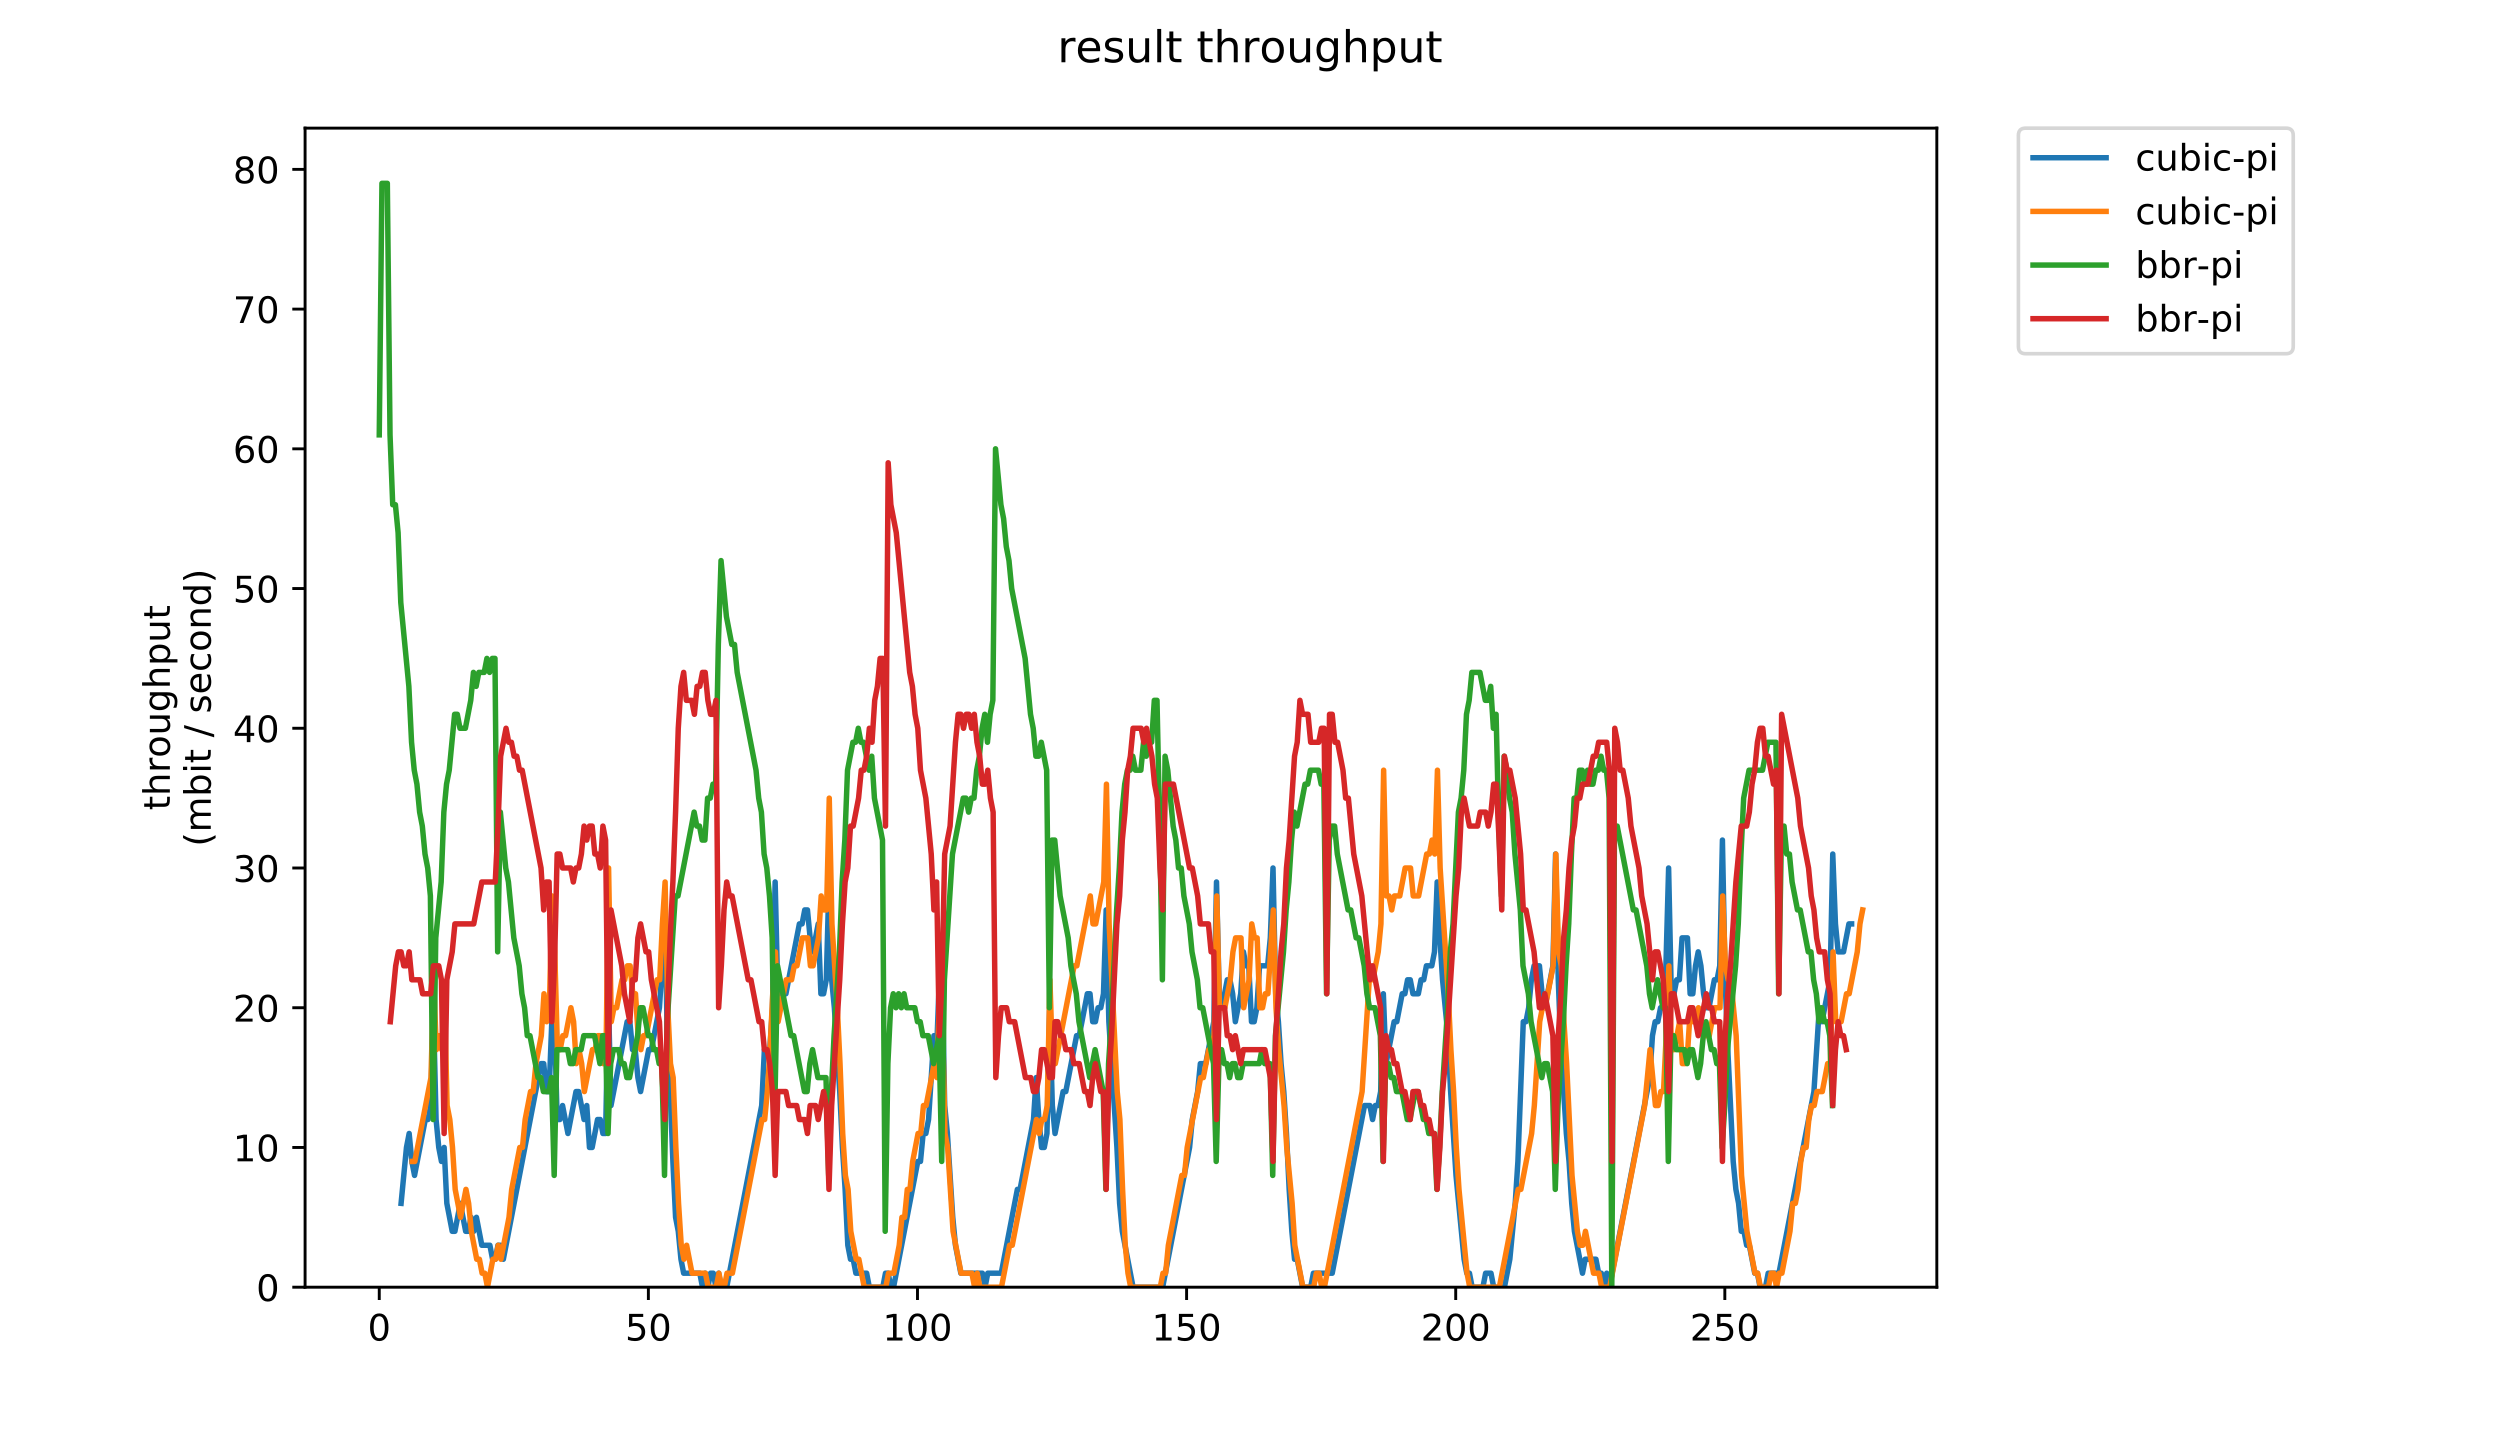 <?xml version="1.0" encoding="utf-8" standalone="no"?>
<!DOCTYPE svg PUBLIC "-//W3C//DTD SVG 1.1//EN"
  "http://www.w3.org/Graphics/SVG/1.1/DTD/svg11.dtd">
<!-- Created with matplotlib (https://matplotlib.org/) -->
<svg height="396pt" version="1.1" viewBox="0 0 684 396" width="684pt" xmlns="http://www.w3.org/2000/svg" xmlns:xlink="http://www.w3.org/1999/xlink">
 <defs>
  <style type="text/css">
*{stroke-linecap:butt;stroke-linejoin:round;}
  </style>
 </defs>
 <g id="figure_1">
  <g id="patch_1">
   <path d="M 0 396 
L 684 396 
L 684 0 
L 0 0 
z
" style="fill:#ffffff;"/>
  </g>
  <g id="axes_1">
   <g id="patch_2">
    <path d="M 83.472 352.174 
L 529.913 352.174 
L 529.913 35.062 
L 83.472 35.062 
z
" style="fill:#ffffff;"/>
   </g>
   <g id="matplotlib.axis_1">
    <g id="xtick_1">
     <g id="line2d_1">
      <defs>
       <path d="M 0 0 
L 0 3.5 
" id="m5b39f85706" style="stroke:#000000;stroke-width:0.8;"/>
      </defs>
      <g>
       <use style="stroke:#000000;stroke-width:0.8;" x="103.765" xlink:href="#m5b39f85706" y="352.174"/>
      </g>
     </g>
     <g id="text_1">
      <!-- 0 -->
      <defs>
       <path d="M 31.781 66.406 
Q 24.172 66.406 20.328 58.906 
Q 16.5 51.422 16.5 36.375 
Q 16.5 21.391 20.328 13.891 
Q 24.172 6.391 31.781 6.391 
Q 39.453 6.391 43.281 13.891 
Q 47.125 21.391 47.125 36.375 
Q 47.125 51.422 43.281 58.906 
Q 39.453 66.406 31.781 66.406 
z
M 31.781 74.219 
Q 44.047 74.219 50.516 64.516 
Q 56.984 54.828 56.984 36.375 
Q 56.984 17.969 50.516 8.266 
Q 44.047 -1.422 31.781 -1.422 
Q 19.531 -1.422 13.062 8.266 
Q 6.594 17.969 6.594 36.375 
Q 6.594 54.828 13.062 64.516 
Q 19.531 74.219 31.781 74.219 
z
" id="DejaVuSans-48"/>
      </defs>
      <g transform="translate(100.584 366.773)scale(0.1 -0.1)">
       <use xlink:href="#DejaVuSans-48"/>
      </g>
     </g>
    </g>
    <g id="xtick_2">
     <g id="line2d_2">
      <g>
       <use style="stroke:#000000;stroke-width:0.8;" x="177.394" xlink:href="#m5b39f85706" y="352.174"/>
      </g>
     </g>
     <g id="text_2">
      <!-- 50 -->
      <defs>
       <path d="M 10.797 72.906 
L 49.516 72.906 
L 49.516 64.594 
L 19.828 64.594 
L 19.828 46.734 
Q 21.969 47.469 24.109 47.828 
Q 26.266 48.188 28.422 48.188 
Q 40.625 48.188 47.75 41.5 
Q 54.891 34.812 54.891 23.391 
Q 54.891 11.625 47.562 5.094 
Q 40.234 -1.422 26.906 -1.422 
Q 22.312 -1.422 17.547 -0.641 
Q 12.797 0.141 7.719 1.703 
L 7.719 11.625 
Q 12.109 9.234 16.797 8.062 
Q 21.484 6.891 26.703 6.891 
Q 35.156 6.891 40.078 11.328 
Q 45.016 15.766 45.016 23.391 
Q 45.016 31 40.078 35.438 
Q 35.156 39.891 26.703 39.891 
Q 22.75 39.891 18.812 39.016 
Q 14.891 38.141 10.797 36.281 
z
" id="DejaVuSans-53"/>
      </defs>
      <g transform="translate(171.032 366.773)scale(0.1 -0.1)">
       <use xlink:href="#DejaVuSans-53"/>
       <use x="63.623" xlink:href="#DejaVuSans-48"/>
      </g>
     </g>
    </g>
    <g id="xtick_3">
     <g id="line2d_3">
      <g>
       <use style="stroke:#000000;stroke-width:0.8;" x="251.024" xlink:href="#m5b39f85706" y="352.174"/>
      </g>
     </g>
     <g id="text_3">
      <!-- 100 -->
      <defs>
       <path d="M 12.406 8.297 
L 28.516 8.297 
L 28.516 63.922 
L 10.984 60.406 
L 10.984 69.391 
L 28.422 72.906 
L 38.281 72.906 
L 38.281 8.297 
L 54.391 8.297 
L 54.391 0 
L 12.406 0 
z
" id="DejaVuSans-49"/>
      </defs>
      <g transform="translate(241.48 366.773)scale(0.1 -0.1)">
       <use xlink:href="#DejaVuSans-49"/>
       <use x="63.623" xlink:href="#DejaVuSans-48"/>
       <use x="127.246" xlink:href="#DejaVuSans-48"/>
      </g>
     </g>
    </g>
    <g id="xtick_4">
     <g id="line2d_4">
      <g>
       <use style="stroke:#000000;stroke-width:0.8;" x="324.653" xlink:href="#m5b39f85706" y="352.174"/>
      </g>
     </g>
     <g id="text_4">
      <!-- 150 -->
      <g transform="translate(315.109 366.773)scale(0.1 -0.1)">
       <use xlink:href="#DejaVuSans-49"/>
       <use x="63.623" xlink:href="#DejaVuSans-53"/>
       <use x="127.246" xlink:href="#DejaVuSans-48"/>
      </g>
     </g>
    </g>
    <g id="xtick_5">
     <g id="line2d_5">
      <g>
       <use style="stroke:#000000;stroke-width:0.8;" x="398.282" xlink:href="#m5b39f85706" y="352.174"/>
      </g>
     </g>
     <g id="text_5">
      <!-- 200 -->
      <defs>
       <path d="M 19.188 8.297 
L 53.609 8.297 
L 53.609 0 
L 7.328 0 
L 7.328 8.297 
Q 12.938 14.109 22.625 23.891 
Q 32.328 33.688 34.812 36.531 
Q 39.547 41.844 41.422 45.531 
Q 43.312 49.219 43.312 52.781 
Q 43.312 58.594 39.234 62.25 
Q 35.156 65.922 28.609 65.922 
Q 23.969 65.922 18.812 64.312 
Q 13.672 62.703 7.812 59.422 
L 7.812 69.391 
Q 13.766 71.781 18.938 73 
Q 24.125 74.219 28.422 74.219 
Q 39.75 74.219 46.484 68.547 
Q 53.219 62.891 53.219 53.422 
Q 53.219 48.922 51.531 44.891 
Q 49.859 40.875 45.406 35.406 
Q 44.188 33.984 37.641 27.219 
Q 31.109 20.453 19.188 8.297 
z
" id="DejaVuSans-50"/>
      </defs>
      <g transform="translate(388.739 366.773)scale(0.1 -0.1)">
       <use xlink:href="#DejaVuSans-50"/>
       <use x="63.623" xlink:href="#DejaVuSans-48"/>
       <use x="127.246" xlink:href="#DejaVuSans-48"/>
      </g>
     </g>
    </g>
    <g id="xtick_6">
     <g id="line2d_6">
      <g>
       <use style="stroke:#000000;stroke-width:0.8;" x="471.912" xlink:href="#m5b39f85706" y="352.174"/>
      </g>
     </g>
     <g id="text_6">
      <!-- 250 -->
      <g transform="translate(462.368 366.773)scale(0.1 -0.1)">
       <use xlink:href="#DejaVuSans-50"/>
       <use x="63.623" xlink:href="#DejaVuSans-53"/>
       <use x="127.246" xlink:href="#DejaVuSans-48"/>
      </g>
     </g>
    </g>
   </g>
   <g id="matplotlib.axis_2">
    <g id="ytick_1">
     <g id="line2d_7">
      <defs>
       <path d="M 0 0 
L -3.5 0 
" id="md6ab9cb31d" style="stroke:#000000;stroke-width:0.8;"/>
      </defs>
      <g>
       <use style="stroke:#000000;stroke-width:0.8;" x="83.472" xlink:href="#md6ab9cb31d" y="352.174"/>
      </g>
     </g>
     <g id="text_7">
      <!-- 0 -->
      <g transform="translate(70.11 355.973)scale(0.1 -0.1)">
       <use xlink:href="#DejaVuSans-48"/>
      </g>
     </g>
    </g>
    <g id="ytick_2">
     <g id="line2d_8">
      <g>
       <use style="stroke:#000000;stroke-width:0.8;" x="83.472" xlink:href="#md6ab9cb31d" y="313.945"/>
      </g>
     </g>
     <g id="text_8">
      <!-- 10 -->
      <g transform="translate(63.747 317.744)scale(0.1 -0.1)">
       <use xlink:href="#DejaVuSans-49"/>
       <use x="63.623" xlink:href="#DejaVuSans-48"/>
      </g>
     </g>
    </g>
    <g id="ytick_3">
     <g id="line2d_9">
      <g>
       <use style="stroke:#000000;stroke-width:0.8;" x="83.472" xlink:href="#md6ab9cb31d" y="275.716"/>
      </g>
     </g>
     <g id="text_9">
      <!-- 20 -->
      <g transform="translate(63.747 279.515)scale(0.1 -0.1)">
       <use xlink:href="#DejaVuSans-50"/>
       <use x="63.623" xlink:href="#DejaVuSans-48"/>
      </g>
     </g>
    </g>
    <g id="ytick_4">
     <g id="line2d_10">
      <g>
       <use style="stroke:#000000;stroke-width:0.8;" x="83.472" xlink:href="#md6ab9cb31d" y="237.486"/>
      </g>
     </g>
     <g id="text_10">
      <!-- 30 -->
      <defs>
       <path d="M 40.578 39.312 
Q 47.656 37.797 51.625 33 
Q 55.609 28.219 55.609 21.188 
Q 55.609 10.406 48.188 4.484 
Q 40.766 -1.422 27.094 -1.422 
Q 22.516 -1.422 17.656 -0.516 
Q 12.797 0.391 7.625 2.203 
L 7.625 11.719 
Q 11.719 9.328 16.594 8.109 
Q 21.484 6.891 26.812 6.891 
Q 36.078 6.891 40.938 10.547 
Q 45.797 14.203 45.797 21.188 
Q 45.797 27.641 41.281 31.266 
Q 36.766 34.906 28.719 34.906 
L 20.219 34.906 
L 20.219 43.016 
L 29.109 43.016 
Q 36.375 43.016 40.234 45.922 
Q 44.094 48.828 44.094 54.297 
Q 44.094 59.906 40.109 62.906 
Q 36.141 65.922 28.719 65.922 
Q 24.656 65.922 20.016 65.031 
Q 15.375 64.156 9.812 62.312 
L 9.812 71.094 
Q 15.438 72.656 20.344 73.438 
Q 25.25 74.219 29.594 74.219 
Q 40.828 74.219 47.359 69.109 
Q 53.906 64.016 53.906 55.328 
Q 53.906 49.266 50.438 45.094 
Q 46.969 40.922 40.578 39.312 
z
" id="DejaVuSans-51"/>
      </defs>
      <g transform="translate(63.747 241.286)scale(0.1 -0.1)">
       <use xlink:href="#DejaVuSans-51"/>
       <use x="63.623" xlink:href="#DejaVuSans-48"/>
      </g>
     </g>
    </g>
    <g id="ytick_5">
     <g id="line2d_11">
      <g>
       <use style="stroke:#000000;stroke-width:0.8;" x="83.472" xlink:href="#md6ab9cb31d" y="199.257"/>
      </g>
     </g>
     <g id="text_11">
      <!-- 40 -->
      <defs>
       <path d="M 37.797 64.312 
L 12.891 25.391 
L 37.797 25.391 
z
M 35.203 72.906 
L 47.609 72.906 
L 47.609 25.391 
L 58.016 25.391 
L 58.016 17.188 
L 47.609 17.188 
L 47.609 0 
L 37.797 0 
L 37.797 17.188 
L 4.891 17.188 
L 4.891 26.703 
z
" id="DejaVuSans-52"/>
      </defs>
      <g transform="translate(63.747 203.056)scale(0.1 -0.1)">
       <use xlink:href="#DejaVuSans-52"/>
       <use x="63.623" xlink:href="#DejaVuSans-48"/>
      </g>
     </g>
    </g>
    <g id="ytick_6">
     <g id="line2d_12">
      <g>
       <use style="stroke:#000000;stroke-width:0.8;" x="83.472" xlink:href="#md6ab9cb31d" y="161.028"/>
      </g>
     </g>
     <g id="text_12">
      <!-- 50 -->
      <g transform="translate(63.747 164.827)scale(0.1 -0.1)">
       <use xlink:href="#DejaVuSans-53"/>
       <use x="63.623" xlink:href="#DejaVuSans-48"/>
      </g>
     </g>
    </g>
    <g id="ytick_7">
     <g id="line2d_13">
      <g>
       <use style="stroke:#000000;stroke-width:0.8;" x="83.472" xlink:href="#md6ab9cb31d" y="122.799"/>
      </g>
     </g>
     <g id="text_13">
      <!-- 60 -->
      <defs>
       <path d="M 33.016 40.375 
Q 26.375 40.375 22.484 35.828 
Q 18.609 31.297 18.609 23.391 
Q 18.609 15.531 22.484 10.953 
Q 26.375 6.391 33.016 6.391 
Q 39.656 6.391 43.531 10.953 
Q 47.406 15.531 47.406 23.391 
Q 47.406 31.297 43.531 35.828 
Q 39.656 40.375 33.016 40.375 
z
M 52.594 71.297 
L 52.594 62.312 
Q 48.875 64.062 45.094 64.984 
Q 41.312 65.922 37.594 65.922 
Q 27.828 65.922 22.672 59.328 
Q 17.531 52.734 16.797 39.406 
Q 19.672 43.656 24.016 45.922 
Q 28.375 48.188 33.594 48.188 
Q 44.578 48.188 50.953 41.516 
Q 57.328 34.859 57.328 23.391 
Q 57.328 12.156 50.688 5.359 
Q 44.047 -1.422 33.016 -1.422 
Q 20.359 -1.422 13.672 8.266 
Q 6.984 17.969 6.984 36.375 
Q 6.984 53.656 15.188 63.938 
Q 23.391 74.219 37.203 74.219 
Q 40.922 74.219 44.703 73.484 
Q 48.484 72.75 52.594 71.297 
z
" id="DejaVuSans-54"/>
      </defs>
      <g transform="translate(63.747 126.598)scale(0.1 -0.1)">
       <use xlink:href="#DejaVuSans-54"/>
       <use x="63.623" xlink:href="#DejaVuSans-48"/>
      </g>
     </g>
    </g>
    <g id="ytick_8">
     <g id="line2d_14">
      <g>
       <use style="stroke:#000000;stroke-width:0.8;" x="83.472" xlink:href="#md6ab9cb31d" y="84.569"/>
      </g>
     </g>
     <g id="text_14">
      <!-- 70 -->
      <defs>
       <path d="M 8.203 72.906 
L 55.078 72.906 
L 55.078 68.703 
L 28.609 0 
L 18.312 0 
L 43.219 64.594 
L 8.203 64.594 
z
" id="DejaVuSans-55"/>
      </defs>
      <g transform="translate(63.747 88.369)scale(0.1 -0.1)">
       <use xlink:href="#DejaVuSans-55"/>
       <use x="63.623" xlink:href="#DejaVuSans-48"/>
      </g>
     </g>
    </g>
    <g id="ytick_9">
     <g id="line2d_15">
      <g>
       <use style="stroke:#000000;stroke-width:0.8;" x="83.472" xlink:href="#md6ab9cb31d" y="46.34"/>
      </g>
     </g>
     <g id="text_15">
      <!-- 80 -->
      <defs>
       <path d="M 31.781 34.625 
Q 24.75 34.625 20.719 30.859 
Q 16.703 27.094 16.703 20.516 
Q 16.703 13.922 20.719 10.156 
Q 24.75 6.391 31.781 6.391 
Q 38.812 6.391 42.859 10.172 
Q 46.922 13.969 46.922 20.516 
Q 46.922 27.094 42.891 30.859 
Q 38.875 34.625 31.781 34.625 
z
M 21.922 38.812 
Q 15.578 40.375 12.031 44.719 
Q 8.5 49.078 8.5 55.328 
Q 8.5 64.062 14.719 69.141 
Q 20.953 74.219 31.781 74.219 
Q 42.672 74.219 48.875 69.141 
Q 55.078 64.062 55.078 55.328 
Q 55.078 49.078 51.531 44.719 
Q 48 40.375 41.703 38.812 
Q 48.828 37.156 52.797 32.312 
Q 56.781 27.484 56.781 20.516 
Q 56.781 9.906 50.312 4.234 
Q 43.844 -1.422 31.781 -1.422 
Q 19.734 -1.422 13.25 4.234 
Q 6.781 9.906 6.781 20.516 
Q 6.781 27.484 10.781 32.312 
Q 14.797 37.156 21.922 38.812 
z
M 18.312 54.391 
Q 18.312 48.734 21.844 45.562 
Q 25.391 42.391 31.781 42.391 
Q 38.141 42.391 41.719 45.562 
Q 45.312 48.734 45.312 54.391 
Q 45.312 60.062 41.719 63.234 
Q 38.141 66.406 31.781 66.406 
Q 25.391 66.406 21.844 63.234 
Q 18.312 60.062 18.312 54.391 
z
" id="DejaVuSans-56"/>
      </defs>
      <g transform="translate(63.747 50.139)scale(0.1 -0.1)">
       <use xlink:href="#DejaVuSans-56"/>
       <use x="63.623" xlink:href="#DejaVuSans-48"/>
      </g>
     </g>
    </g>
    <g id="text_16">
     <!-- throughput -->
     <defs>
      <path d="M 18.312 70.219 
L 18.312 54.688 
L 36.812 54.688 
L 36.812 47.703 
L 18.312 47.703 
L 18.312 18.016 
Q 18.312 11.328 20.141 9.422 
Q 21.969 7.516 27.594 7.516 
L 36.812 7.516 
L 36.812 0 
L 27.594 0 
Q 17.188 0 13.234 3.875 
Q 9.281 7.766 9.281 18.016 
L 9.281 47.703 
L 2.688 47.703 
L 2.688 54.688 
L 9.281 54.688 
L 9.281 70.219 
z
" id="DejaVuSans-116"/>
      <path d="M 54.891 33.016 
L 54.891 0 
L 45.906 0 
L 45.906 32.719 
Q 45.906 40.484 42.875 44.328 
Q 39.844 48.188 33.797 48.188 
Q 26.516 48.188 22.312 43.547 
Q 18.109 38.922 18.109 30.906 
L 18.109 0 
L 9.078 0 
L 9.078 75.984 
L 18.109 75.984 
L 18.109 46.188 
Q 21.344 51.125 25.703 53.562 
Q 30.078 56 35.797 56 
Q 45.219 56 50.047 50.172 
Q 54.891 44.344 54.891 33.016 
z
" id="DejaVuSans-104"/>
      <path d="M 41.109 46.297 
Q 39.594 47.172 37.812 47.578 
Q 36.031 48 33.891 48 
Q 26.266 48 22.188 43.047 
Q 18.109 38.094 18.109 28.812 
L 18.109 0 
L 9.078 0 
L 9.078 54.688 
L 18.109 54.688 
L 18.109 46.188 
Q 20.953 51.172 25.484 53.578 
Q 30.031 56 36.531 56 
Q 37.453 56 38.578 55.875 
Q 39.703 55.766 41.062 55.516 
z
" id="DejaVuSans-114"/>
      <path d="M 30.609 48.391 
Q 23.391 48.391 19.188 42.75 
Q 14.984 37.109 14.984 27.297 
Q 14.984 17.484 19.156 11.844 
Q 23.344 6.203 30.609 6.203 
Q 37.797 6.203 41.984 11.859 
Q 46.188 17.531 46.188 27.297 
Q 46.188 37.016 41.984 42.703 
Q 37.797 48.391 30.609 48.391 
z
M 30.609 56 
Q 42.328 56 49.016 48.375 
Q 55.719 40.766 55.719 27.297 
Q 55.719 13.875 49.016 6.219 
Q 42.328 -1.422 30.609 -1.422 
Q 18.844 -1.422 12.172 6.219 
Q 5.516 13.875 5.516 27.297 
Q 5.516 40.766 12.172 48.375 
Q 18.844 56 30.609 56 
z
" id="DejaVuSans-111"/>
      <path d="M 8.5 21.578 
L 8.5 54.688 
L 17.484 54.688 
L 17.484 21.922 
Q 17.484 14.156 20.5 10.266 
Q 23.531 6.391 29.594 6.391 
Q 36.859 6.391 41.078 11.031 
Q 45.312 15.672 45.312 23.688 
L 45.312 54.688 
L 54.297 54.688 
L 54.297 0 
L 45.312 0 
L 45.312 8.406 
Q 42.047 3.422 37.719 1 
Q 33.406 -1.422 27.688 -1.422 
Q 18.266 -1.422 13.375 4.438 
Q 8.5 10.297 8.5 21.578 
z
M 31.109 56 
z
" id="DejaVuSans-117"/>
      <path d="M 45.406 27.984 
Q 45.406 37.75 41.375 43.109 
Q 37.359 48.484 30.078 48.484 
Q 22.859 48.484 18.828 43.109 
Q 14.797 37.75 14.797 27.984 
Q 14.797 18.266 18.828 12.891 
Q 22.859 7.516 30.078 7.516 
Q 37.359 7.516 41.375 12.891 
Q 45.406 18.266 45.406 27.984 
z
M 54.391 6.781 
Q 54.391 -7.172 48.188 -13.984 
Q 42 -20.797 29.203 -20.797 
Q 24.469 -20.797 20.266 -20.094 
Q 16.062 -19.391 12.109 -17.922 
L 12.109 -9.188 
Q 16.062 -11.328 19.922 -12.344 
Q 23.781 -13.375 27.781 -13.375 
Q 36.625 -13.375 41.016 -8.766 
Q 45.406 -4.156 45.406 5.172 
L 45.406 9.625 
Q 42.625 4.781 38.281 2.391 
Q 33.938 0 27.875 0 
Q 17.828 0 11.672 7.656 
Q 5.516 15.328 5.516 27.984 
Q 5.516 40.672 11.672 48.328 
Q 17.828 56 27.875 56 
Q 33.938 56 38.281 53.609 
Q 42.625 51.219 45.406 46.391 
L 45.406 54.688 
L 54.391 54.688 
z
" id="DejaVuSans-103"/>
      <path d="M 18.109 8.203 
L 18.109 -20.797 
L 9.078 -20.797 
L 9.078 54.688 
L 18.109 54.688 
L 18.109 46.391 
Q 20.953 51.266 25.266 53.625 
Q 29.594 56 35.594 56 
Q 45.562 56 51.781 48.094 
Q 58.016 40.188 58.016 27.297 
Q 58.016 14.406 51.781 6.484 
Q 45.562 -1.422 35.594 -1.422 
Q 29.594 -1.422 25.266 0.953 
Q 20.953 3.328 18.109 8.203 
z
M 48.688 27.297 
Q 48.688 37.203 44.609 42.844 
Q 40.531 48.484 33.406 48.484 
Q 26.266 48.484 22.188 42.844 
Q 18.109 37.203 18.109 27.297 
Q 18.109 17.391 22.188 11.75 
Q 26.266 6.109 33.406 6.109 
Q 40.531 6.109 44.609 11.75 
Q 48.688 17.391 48.688 27.297 
z
" id="DejaVuSans-112"/>
     </defs>
     <g transform="translate(46.47 221.675)rotate(-90)scale(0.1 -0.1)">
      <use xlink:href="#DejaVuSans-116"/>
      <use x="39.209" xlink:href="#DejaVuSans-104"/>
      <use x="102.588" xlink:href="#DejaVuSans-114"/>
      <use x="143.67" xlink:href="#DejaVuSans-111"/>
      <use x="204.852" xlink:href="#DejaVuSans-117"/>
      <use x="268.23" xlink:href="#DejaVuSans-103"/>
      <use x="331.707" xlink:href="#DejaVuSans-104"/>
      <use x="395.086" xlink:href="#DejaVuSans-112"/>
      <use x="458.562" xlink:href="#DejaVuSans-117"/>
      <use x="521.941" xlink:href="#DejaVuSans-116"/>
     </g>
     <!-- (mbit / second) -->
     <defs>
      <path d="M 31 75.875 
Q 24.469 64.656 21.281 53.656 
Q 18.109 42.672 18.109 31.391 
Q 18.109 20.125 21.312 9.062 
Q 24.516 -2 31 -13.188 
L 23.188 -13.188 
Q 15.875 -1.703 12.234 9.375 
Q 8.594 20.453 8.594 31.391 
Q 8.594 42.281 12.203 53.312 
Q 15.828 64.359 23.188 75.875 
z
" id="DejaVuSans-40"/>
      <path d="M 52 44.188 
Q 55.375 50.25 60.062 53.125 
Q 64.75 56 71.094 56 
Q 79.641 56 84.281 50.016 
Q 88.922 44.047 88.922 33.016 
L 88.922 0 
L 79.891 0 
L 79.891 32.719 
Q 79.891 40.578 77.094 44.375 
Q 74.312 48.188 68.609 48.188 
Q 61.625 48.188 57.562 43.547 
Q 53.516 38.922 53.516 30.906 
L 53.516 0 
L 44.484 0 
L 44.484 32.719 
Q 44.484 40.625 41.703 44.406 
Q 38.922 48.188 33.109 48.188 
Q 26.219 48.188 22.156 43.531 
Q 18.109 38.875 18.109 30.906 
L 18.109 0 
L 9.078 0 
L 9.078 54.688 
L 18.109 54.688 
L 18.109 46.188 
Q 21.188 51.219 25.484 53.609 
Q 29.781 56 35.688 56 
Q 41.656 56 45.828 52.969 
Q 50 49.953 52 44.188 
z
" id="DejaVuSans-109"/>
      <path d="M 48.688 27.297 
Q 48.688 37.203 44.609 42.844 
Q 40.531 48.484 33.406 48.484 
Q 26.266 48.484 22.188 42.844 
Q 18.109 37.203 18.109 27.297 
Q 18.109 17.391 22.188 11.75 
Q 26.266 6.109 33.406 6.109 
Q 40.531 6.109 44.609 11.75 
Q 48.688 17.391 48.688 27.297 
z
M 18.109 46.391 
Q 20.953 51.266 25.266 53.625 
Q 29.594 56 35.594 56 
Q 45.562 56 51.781 48.094 
Q 58.016 40.188 58.016 27.297 
Q 58.016 14.406 51.781 6.484 
Q 45.562 -1.422 35.594 -1.422 
Q 29.594 -1.422 25.266 0.953 
Q 20.953 3.328 18.109 8.203 
L 18.109 0 
L 9.078 0 
L 9.078 75.984 
L 18.109 75.984 
z
" id="DejaVuSans-98"/>
      <path d="M 9.422 54.688 
L 18.406 54.688 
L 18.406 0 
L 9.422 0 
z
M 9.422 75.984 
L 18.406 75.984 
L 18.406 64.594 
L 9.422 64.594 
z
" id="DejaVuSans-105"/>
      <path id="DejaVuSans-32"/>
      <path d="M 25.391 72.906 
L 33.688 72.906 
L 8.297 -9.281 
L 0 -9.281 
z
" id="DejaVuSans-47"/>
      <path d="M 44.281 53.078 
L 44.281 44.578 
Q 40.484 46.531 36.375 47.5 
Q 32.281 48.484 27.875 48.484 
Q 21.188 48.484 17.844 46.438 
Q 14.5 44.391 14.5 40.281 
Q 14.5 37.156 16.891 35.375 
Q 19.281 33.594 26.516 31.984 
L 29.594 31.297 
Q 39.156 29.25 43.188 25.516 
Q 47.219 21.781 47.219 15.094 
Q 47.219 7.469 41.188 3.016 
Q 35.156 -1.422 24.609 -1.422 
Q 20.219 -1.422 15.453 -0.562 
Q 10.688 0.297 5.422 2 
L 5.422 11.281 
Q 10.406 8.688 15.234 7.391 
Q 20.062 6.109 24.812 6.109 
Q 31.156 6.109 34.562 8.281 
Q 37.984 10.453 37.984 14.406 
Q 37.984 18.062 35.516 20.016 
Q 33.062 21.969 24.703 23.781 
L 21.578 24.516 
Q 13.234 26.266 9.516 29.906 
Q 5.812 33.547 5.812 39.891 
Q 5.812 47.609 11.281 51.797 
Q 16.75 56 26.812 56 
Q 31.781 56 36.172 55.266 
Q 40.578 54.547 44.281 53.078 
z
" id="DejaVuSans-115"/>
      <path d="M 56.203 29.594 
L 56.203 25.203 
L 14.891 25.203 
Q 15.484 15.922 20.484 11.062 
Q 25.484 6.203 34.422 6.203 
Q 39.594 6.203 44.453 7.469 
Q 49.312 8.734 54.109 11.281 
L 54.109 2.781 
Q 49.266 0.734 44.188 -0.344 
Q 39.109 -1.422 33.891 -1.422 
Q 20.797 -1.422 13.156 6.188 
Q 5.516 13.812 5.516 26.812 
Q 5.516 40.234 12.766 48.109 
Q 20.016 56 32.328 56 
Q 43.359 56 49.781 48.891 
Q 56.203 41.797 56.203 29.594 
z
M 47.219 32.234 
Q 47.125 39.594 43.094 43.984 
Q 39.062 48.391 32.422 48.391 
Q 24.906 48.391 20.391 44.141 
Q 15.875 39.891 15.188 32.172 
z
" id="DejaVuSans-101"/>
      <path d="M 48.781 52.594 
L 48.781 44.188 
Q 44.969 46.297 41.141 47.344 
Q 37.312 48.391 33.406 48.391 
Q 24.656 48.391 19.812 42.844 
Q 14.984 37.312 14.984 27.297 
Q 14.984 17.281 19.812 11.734 
Q 24.656 6.203 33.406 6.203 
Q 37.312 6.203 41.141 7.25 
Q 44.969 8.297 48.781 10.406 
L 48.781 2.094 
Q 45.016 0.344 40.984 -0.531 
Q 36.969 -1.422 32.422 -1.422 
Q 20.062 -1.422 12.781 6.344 
Q 5.516 14.109 5.516 27.297 
Q 5.516 40.672 12.859 48.328 
Q 20.219 56 33.016 56 
Q 37.156 56 41.109 55.141 
Q 45.062 54.297 48.781 52.594 
z
" id="DejaVuSans-99"/>
      <path d="M 54.891 33.016 
L 54.891 0 
L 45.906 0 
L 45.906 32.719 
Q 45.906 40.484 42.875 44.328 
Q 39.844 48.188 33.797 48.188 
Q 26.516 48.188 22.312 43.547 
Q 18.109 38.922 18.109 30.906 
L 18.109 0 
L 9.078 0 
L 9.078 54.688 
L 18.109 54.688 
L 18.109 46.188 
Q 21.344 51.125 25.703 53.562 
Q 30.078 56 35.797 56 
Q 45.219 56 50.047 50.172 
Q 54.891 44.344 54.891 33.016 
z
" id="DejaVuSans-110"/>
      <path d="M 45.406 46.391 
L 45.406 75.984 
L 54.391 75.984 
L 54.391 0 
L 45.406 0 
L 45.406 8.203 
Q 42.578 3.328 38.25 0.953 
Q 33.938 -1.422 27.875 -1.422 
Q 17.969 -1.422 11.734 6.484 
Q 5.516 14.406 5.516 27.297 
Q 5.516 40.188 11.734 48.094 
Q 17.969 56 27.875 56 
Q 33.938 56 38.25 53.625 
Q 42.578 51.266 45.406 46.391 
z
M 14.797 27.297 
Q 14.797 17.391 18.875 11.75 
Q 22.953 6.109 30.078 6.109 
Q 37.203 6.109 41.297 11.75 
Q 45.406 17.391 45.406 27.297 
Q 45.406 37.203 41.297 42.844 
Q 37.203 48.484 30.078 48.484 
Q 22.953 48.484 18.875 42.844 
Q 14.797 37.203 14.797 27.297 
z
" id="DejaVuSans-100"/>
      <path d="M 8.016 75.875 
L 15.828 75.875 
Q 23.141 64.359 26.781 53.312 
Q 30.422 42.281 30.422 31.391 
Q 30.422 20.453 26.781 9.375 
Q 23.141 -1.703 15.828 -13.188 
L 8.016 -13.188 
Q 14.5 -2 17.703 9.062 
Q 20.906 20.125 20.906 31.391 
Q 20.906 42.672 17.703 53.656 
Q 14.5 64.656 8.016 75.875 
z
" id="DejaVuSans-41"/>
     </defs>
     <g transform="translate(57.668 231.609)rotate(-90)scale(0.1 -0.1)">
      <use xlink:href="#DejaVuSans-40"/>
      <use x="39.014" xlink:href="#DejaVuSans-109"/>
      <use x="136.426" xlink:href="#DejaVuSans-98"/>
      <use x="199.902" xlink:href="#DejaVuSans-105"/>
      <use x="227.686" xlink:href="#DejaVuSans-116"/>
      <use x="266.895" xlink:href="#DejaVuSans-32"/>
      <use x="298.682" xlink:href="#DejaVuSans-47"/>
      <use x="332.373" xlink:href="#DejaVuSans-32"/>
      <use x="364.16" xlink:href="#DejaVuSans-115"/>
      <use x="416.26" xlink:href="#DejaVuSans-101"/>
      <use x="477.783" xlink:href="#DejaVuSans-99"/>
      <use x="532.764" xlink:href="#DejaVuSans-111"/>
      <use x="593.945" xlink:href="#DejaVuSans-110"/>
      <use x="657.324" xlink:href="#DejaVuSans-100"/>
      <use x="720.801" xlink:href="#DejaVuSans-41"/>
     </g>
    </g>
   </g>
   <g id="line2d_16">
    <path clip-path="url(#pb8ec46af0f)" d="M 109.736 329.237 
L 111.209 313.945 
L 111.945 310.122 
L 112.682 317.768 
L 113.418 321.591 
L 116.363 306.299 
L 117.099 306.299 
L 117.836 302.476 
L 118.572 275.716 
L 119.308 306.299 
L 120.045 313.945 
L 120.781 317.768 
L 121.517 313.945 
L 122.253 329.237 
L 123.726 336.882 
L 124.462 336.882 
L 125.935 329.237 
L 127.407 336.882 
L 128.144 336.882 
L 128.88 333.06 
L 129.616 336.882 
L 130.353 333.06 
L 131.825 340.705 
L 134.034 340.705 
L 134.77 344.528 
L 135.507 344.528 
L 136.243 340.705 
L 136.979 340.705 
L 137.716 344.528 
L 148.024 291.007 
L 148.76 291.007 
L 149.496 298.653 
L 150.233 298.653 
L 150.969 279.539 
L 151.705 279.539 
L 152.441 306.299 
L 153.178 306.299 
L 153.914 302.476 
L 155.387 310.122 
L 157.595 298.653 
L 158.332 298.653 
L 159.804 306.299 
L 160.541 302.476 
L 161.277 313.945 
L 162.013 313.945 
L 163.486 306.299 
L 164.222 306.299 
L 164.958 310.122 
L 165.695 310.122 
L 166.431 271.893 
L 167.167 302.476 
L 171.585 279.539 
L 172.321 279.539 
L 173.058 287.184 
L 173.794 287.184 
L 174.53 294.83 
L 175.267 298.653 
L 177.475 287.184 
L 178.212 287.184 
L 180.421 275.716 
L 181.157 264.247 
L 181.893 248.955 
L 182.629 287.184 
L 183.366 298.653 
L 184.102 317.768 
L 184.838 333.06 
L 185.575 336.882 
L 186.311 344.528 
L 187.047 348.351 
L 191.465 348.351 
L 192.201 352.174 
L 192.938 348.351 
L 193.674 352.174 
L 194.41 348.351 
L 195.146 348.351 
L 195.883 352.174 
L 196.619 348.351 
L 197.355 352.174 
L 198.828 352.174 
L 208.4 302.476 
L 209.136 287.184 
L 210.609 287.184 
L 211.345 275.716 
L 212.081 241.309 
L 212.817 271.893 
L 215.026 271.893 
L 218.708 252.778 
L 219.444 252.778 
L 220.18 248.955 
L 220.917 248.955 
L 221.653 256.601 
L 222.389 260.424 
L 223.862 252.778 
L 224.598 271.893 
L 225.334 271.893 
L 226.071 268.07 
L 226.807 241.309 
L 227.543 268.07 
L 228.28 275.716 
L 229.752 298.653 
L 230.489 313.945 
L 231.225 325.414 
L 231.961 340.705 
L 232.697 344.528 
L 233.434 344.528 
L 234.17 348.351 
L 237.115 348.351 
L 237.851 352.174 
L 241.533 352.174 
L 242.269 348.351 
L 243.006 348.351 
L 243.742 352.174 
L 244.478 352.174 
L 251.105 317.768 
L 251.841 317.768 
L 252.577 310.122 
L 253.314 310.122 
L 254.05 306.299 
L 255.522 283.362 
L 256.259 287.184 
L 256.995 268.07 
L 257.731 264.247 
L 258.468 302.476 
L 259.204 310.122 
L 260.677 333.06 
L 261.413 340.705 
L 262.885 348.351 
L 268.776 348.351 
L 269.512 352.174 
L 270.248 348.351 
L 273.93 348.351 
L 278.348 325.414 
L 279.084 325.414 
L 282.765 306.299 
L 283.502 294.83 
L 284.238 306.299 
L 284.974 313.945 
L 285.711 313.945 
L 286.447 310.122 
L 287.183 275.716 
L 287.919 302.476 
L 288.656 310.122 
L 290.865 298.653 
L 291.601 298.653 
L 294.546 283.362 
L 295.282 283.362 
L 297.491 271.893 
L 298.227 271.893 
L 298.964 279.539 
L 299.7 279.539 
L 300.436 275.716 
L 301.173 275.716 
L 301.909 271.893 
L 302.645 248.955 
L 303.382 279.539 
L 305.59 313.945 
L 306.327 329.237 
L 307.063 336.882 
L 310.008 352.174 
L 318.107 352.174 
L 325.47 313.945 
L 326.207 306.299 
L 327.679 298.653 
L 328.416 291.007 
L 329.888 291.007 
L 332.097 279.539 
L 332.833 241.309 
L 333.57 271.893 
L 334.306 275.716 
L 335.778 268.07 
L 336.515 268.07 
L 337.251 271.893 
L 337.987 279.539 
L 339.46 271.893 
L 340.196 260.424 
L 340.932 264.247 
L 341.669 264.247 
L 342.405 279.539 
L 343.141 279.539 
L 343.878 275.716 
L 344.614 264.247 
L 346.823 264.247 
L 347.559 256.601 
L 348.295 237.486 
L 349.032 271.893 
L 349.768 279.539 
L 350.504 291.007 
L 351.241 298.653 
L 351.977 310.122 
L 352.713 325.414 
L 353.449 336.882 
L 354.186 344.528 
L 354.922 344.528 
L 356.395 352.174 
L 358.604 352.174 
L 359.34 348.351 
L 364.494 348.351 
L 373.329 302.476 
L 374.802 302.476 
L 375.538 306.299 
L 376.275 302.476 
L 377.011 302.476 
L 377.747 298.653 
L 378.483 271.893 
L 379.22 291.007 
L 381.429 279.539 
L 382.165 279.539 
L 383.638 271.893 
L 384.374 271.893 
L 385.11 268.07 
L 385.846 268.07 
L 386.583 271.893 
L 388.055 271.893 
L 388.792 268.07 
L 389.528 268.07 
L 390.264 264.247 
L 391.737 264.247 
L 392.473 260.424 
L 393.209 241.309 
L 393.946 256.601 
L 394.682 268.07 
L 396.154 283.362 
L 396.891 298.653 
L 398.363 321.591 
L 400.572 344.528 
L 401.309 348.351 
L 402.045 348.351 
L 402.781 352.174 
L 405.726 352.174 
L 406.463 348.351 
L 407.935 348.351 
L 408.671 352.174 
L 411.617 352.174 
L 413.089 344.528 
L 414.562 329.237 
L 415.298 317.768 
L 416.771 279.539 
L 417.507 279.539 
L 418.243 275.716 
L 418.98 268.07 
L 419.716 264.247 
L 421.188 264.247 
L 421.925 271.893 
L 422.661 275.716 
L 424.87 264.247 
L 425.606 233.663 
L 426.343 268.07 
L 427.079 287.184 
L 428.551 310.122 
L 429.288 317.768 
L 430.024 329.237 
L 430.76 336.882 
L 432.969 348.351 
L 433.705 344.528 
L 436.651 344.528 
L 437.387 348.351 
L 438.123 348.351 
L 438.859 352.174 
L 439.596 348.351 
L 440.332 352.174 
L 451.376 294.83 
L 452.113 283.362 
L 452.849 279.539 
L 453.585 279.539 
L 454.322 275.716 
L 455.058 275.716 
L 455.794 264.247 
L 456.531 237.486 
L 457.267 271.893 
L 458.003 271.893 
L 458.739 268.07 
L 459.476 268.07 
L 460.212 256.601 
L 461.685 256.601 
L 462.421 271.893 
L 463.157 271.893 
L 463.893 264.247 
L 464.63 260.424 
L 465.366 264.247 
L 466.102 271.893 
L 466.839 275.716 
L 467.575 275.716 
L 469.048 268.07 
L 469.784 268.07 
L 470.52 264.247 
L 471.256 229.841 
L 471.993 268.07 
L 472.729 287.184 
L 474.202 317.768 
L 474.938 325.414 
L 475.674 329.237 
L 476.41 336.882 
L 477.147 336.882 
L 477.883 340.705 
L 478.619 340.705 
L 480.092 348.351 
L 480.828 348.351 
L 481.564 352.174 
L 483.037 352.174 
L 483.773 348.351 
L 486.719 348.351 
L 496.29 298.653 
L 497.763 275.716 
L 498.499 279.539 
L 500.708 268.07 
L 501.444 233.663 
L 502.181 252.778 
L 502.917 260.424 
L 504.39 260.424 
L 505.862 252.778 
L 506.598 252.778 
L 506.598 252.778 
" style="fill:none;stroke:#1f77b4;stroke-linecap:square;stroke-width:1.5;"/>
   </g>
   <g id="line2d_17">
    <path clip-path="url(#pb8ec46af0f)" d="M 112.758 317.768 
L 113.494 317.768 
L 117.912 294.83 
L 118.649 268.07 
L 119.385 287.184 
L 120.121 283.362 
L 120.857 287.184 
L 121.594 271.893 
L 122.33 302.476 
L 123.066 306.299 
L 123.803 313.945 
L 124.539 325.414 
L 126.011 333.06 
L 127.484 325.414 
L 128.22 329.237 
L 128.957 336.882 
L 130.429 344.528 
L 131.166 344.528 
L 131.902 348.351 
L 132.638 348.351 
L 133.374 352.174 
L 134.847 344.528 
L 135.583 344.528 
L 136.32 340.705 
L 137.056 344.528 
L 139.265 333.06 
L 140.001 325.414 
L 142.21 313.945 
L 142.946 313.945 
L 143.682 306.299 
L 145.155 298.653 
L 145.891 298.653 
L 146.628 291.007 
L 148.1 283.362 
L 148.837 271.893 
L 149.573 279.539 
L 150.309 275.716 
L 151.045 245.132 
L 151.782 260.424 
L 152.518 287.184 
L 153.254 287.184 
L 153.991 283.362 
L 154.727 283.362 
L 156.199 275.716 
L 156.936 279.539 
L 157.672 291.007 
L 158.408 287.184 
L 159.145 291.007 
L 159.881 298.653 
L 162.09 287.184 
L 162.826 287.184 
L 163.562 283.362 
L 164.299 283.362 
L 165.035 291.007 
L 165.771 291.007 
L 166.508 237.486 
L 167.244 279.539 
L 167.98 275.716 
L 168.716 275.716 
L 170.189 268.07 
L 170.925 268.07 
L 171.662 264.247 
L 172.398 264.247 
L 173.134 271.893 
L 173.871 271.893 
L 174.607 283.362 
L 175.343 287.184 
L 176.079 283.362 
L 176.816 283.362 
L 179.761 268.07 
L 180.497 268.07 
L 181.233 252.778 
L 181.97 241.309 
L 182.706 275.716 
L 183.442 291.007 
L 184.179 294.83 
L 184.915 313.945 
L 185.651 329.237 
L 186.388 340.705 
L 187.124 344.528 
L 187.86 340.705 
L 189.333 348.351 
L 193.014 348.351 
L 193.75 352.174 
L 195.959 352.174 
L 196.696 348.351 
L 197.432 352.174 
L 198.168 352.174 
L 198.904 348.351 
L 200.377 348.351 
L 208.476 306.299 
L 209.213 306.299 
L 209.949 298.653 
L 210.685 287.184 
L 211.421 271.893 
L 212.158 260.424 
L 212.894 279.539 
L 215.103 268.07 
L 216.576 268.07 
L 217.312 264.247 
L 218.048 264.247 
L 219.521 256.601 
L 220.993 256.601 
L 221.73 264.247 
L 222.466 264.247 
L 223.938 256.601 
L 224.675 245.132 
L 225.411 248.955 
L 226.147 248.955 
L 226.884 218.372 
L 227.62 252.778 
L 229.093 275.716 
L 229.829 291.007 
L 230.565 310.122 
L 231.301 321.591 
L 232.038 325.414 
L 232.774 336.882 
L 234.247 344.528 
L 234.983 344.528 
L 236.455 352.174 
L 242.346 352.174 
L 243.082 348.351 
L 244.555 348.351 
L 246.027 340.705 
L 246.764 333.06 
L 247.5 333.06 
L 248.236 325.414 
L 248.972 325.414 
L 249.709 317.768 
L 251.181 310.122 
L 251.918 310.122 
L 252.654 302.476 
L 253.39 302.476 
L 255.599 291.007 
L 256.335 294.83 
L 257.072 271.893 
L 257.808 275.716 
L 258.544 310.122 
L 259.281 313.945 
L 260.753 336.882 
L 262.962 348.351 
L 265.907 348.351 
L 266.643 352.174 
L 267.38 348.351 
L 268.116 352.174 
L 274.006 352.174 
L 276.215 340.705 
L 276.952 340.705 
L 283.578 306.299 
L 284.314 310.122 
L 285.051 306.299 
L 285.787 306.299 
L 286.523 302.476 
L 287.26 268.07 
L 287.996 291.007 
L 288.732 291.007 
L 293.886 264.247 
L 294.623 264.247 
L 298.304 245.132 
L 299.04 252.778 
L 299.777 252.778 
L 301.986 241.309 
L 302.722 214.549 
L 303.458 252.778 
L 305.667 298.653 
L 306.403 306.299 
L 307.14 325.414 
L 307.876 340.705 
L 308.612 348.351 
L 309.348 352.174 
L 317.448 352.174 
L 318.184 348.351 
L 318.92 348.351 
L 319.657 340.705 
L 323.338 321.591 
L 324.074 321.591 
L 324.811 313.945 
L 328.492 294.83 
L 329.228 294.83 
L 330.701 287.184 
L 331.437 287.184 
L 332.174 283.362 
L 332.91 245.132 
L 333.646 275.716 
L 335.119 275.716 
L 336.591 268.07 
L 337.328 260.424 
L 338.064 256.601 
L 339.536 256.601 
L 340.273 275.716 
L 341.745 268.07 
L 342.482 252.778 
L 343.218 256.601 
L 343.954 256.601 
L 344.691 275.716 
L 345.427 275.716 
L 346.163 271.893 
L 346.899 271.893 
L 348.372 248.955 
L 349.108 275.716 
L 349.845 287.184 
L 351.317 302.476 
L 352.053 313.945 
L 353.526 329.237 
L 354.262 340.705 
L 356.471 352.174 
L 359.416 352.174 
L 360.153 348.351 
L 360.889 348.351 
L 361.625 352.174 
L 362.362 352.174 
L 372.67 298.653 
L 374.879 264.247 
L 375.615 268.07 
L 377.087 260.424 
L 377.824 252.778 
L 378.56 210.726 
L 379.296 245.132 
L 380.033 245.132 
L 380.769 248.955 
L 381.505 245.132 
L 382.978 245.132 
L 384.45 237.486 
L 385.923 237.486 
L 386.659 245.132 
L 388.132 245.132 
L 390.341 233.663 
L 391.077 233.663 
L 391.813 229.841 
L 392.55 233.663 
L 393.286 210.726 
L 394.022 237.486 
L 396.231 271.893 
L 396.967 287.184 
L 397.704 298.653 
L 398.44 313.945 
L 399.176 325.414 
L 401.385 348.351 
L 402.121 352.174 
L 410.221 352.174 
L 415.375 325.414 
L 416.111 325.414 
L 419.056 310.122 
L 419.792 302.476 
L 421.265 279.539 
L 422.001 275.716 
L 422.738 275.716 
L 424.946 264.247 
L 425.683 233.663 
L 426.419 260.424 
L 427.155 264.247 
L 427.892 279.539 
L 428.628 291.007 
L 430.101 321.591 
L 431.573 336.882 
L 432.309 340.705 
L 433.046 340.705 
L 433.782 336.882 
L 435.991 348.351 
L 437.463 348.351 
L 438.2 352.174 
L 440.409 352.174 
L 449.98 302.476 
L 451.453 287.184 
L 452.926 302.476 
L 453.662 302.476 
L 454.398 298.653 
L 455.135 298.653 
L 455.871 283.362 
L 456.607 264.247 
L 457.343 287.184 
L 458.08 287.184 
L 459.552 279.539 
L 460.289 291.007 
L 461.025 291.007 
L 461.761 287.184 
L 462.497 275.716 
L 463.234 279.539 
L 463.97 279.539 
L 464.706 275.716 
L 466.179 283.362 
L 467.652 283.362 
L 469.124 275.716 
L 470.597 275.716 
L 471.333 245.132 
L 472.069 264.247 
L 472.806 268.07 
L 473.542 268.07 
L 475.014 283.362 
L 476.487 321.591 
L 477.96 336.882 
L 480.168 348.351 
L 480.905 348.351 
L 481.641 352.174 
L 483.85 352.174 
L 484.586 348.351 
L 485.323 348.351 
L 486.059 352.174 
L 486.795 348.351 
L 487.531 348.351 
L 489.74 336.882 
L 490.477 329.237 
L 491.213 329.237 
L 491.949 325.414 
L 492.685 317.768 
L 493.422 313.945 
L 494.158 313.945 
L 494.894 306.299 
L 495.631 302.476 
L 496.367 302.476 
L 497.103 298.653 
L 498.576 298.653 
L 500.048 291.007 
L 500.785 291.007 
L 501.521 260.424 
L 502.257 279.539 
L 503.73 279.539 
L 505.202 271.893 
L 505.939 271.893 
L 508.148 260.424 
L 508.884 252.778 
L 509.62 248.955 
L 509.62 248.955 
" style="fill:none;stroke:#ff7f0e;stroke-linecap:square;stroke-width:1.5;"/>
   </g>
   <g id="line2d_18">
    <path clip-path="url(#pb8ec46af0f)" d="M 103.765 118.976 
L 104.501 50.163 
L 105.974 50.163 
L 106.71 118.976 
L 107.447 138.09 
L 108.183 138.09 
L 108.919 145.736 
L 109.655 164.851 
L 111.864 187.788 
L 112.601 203.08 
L 113.337 210.726 
L 114.073 214.549 
L 114.809 222.195 
L 115.546 226.018 
L 116.282 233.663 
L 117.018 237.486 
L 117.755 245.132 
L 118.491 306.299 
L 119.227 256.601 
L 120.7 241.309 
L 121.436 222.195 
L 122.172 214.549 
L 122.909 210.726 
L 124.381 195.434 
L 125.118 195.434 
L 125.854 199.257 
L 127.326 199.257 
L 128.799 191.611 
L 129.535 183.965 
L 130.272 187.788 
L 131.008 183.965 
L 132.481 183.965 
L 133.217 180.143 
L 133.953 183.965 
L 134.689 180.143 
L 135.426 180.143 
L 136.162 260.424 
L 136.898 222.195 
L 138.371 237.486 
L 139.107 241.309 
L 140.58 256.601 
L 142.052 264.247 
L 142.789 271.893 
L 143.525 275.716 
L 144.261 283.362 
L 144.998 283.362 
L 147.206 294.83 
L 147.943 294.83 
L 148.679 298.653 
L 150.152 298.653 
L 150.888 294.83 
L 151.624 321.591 
L 152.36 287.184 
L 155.306 287.184 
L 156.042 291.007 
L 156.778 291.007 
L 157.515 287.184 
L 158.987 287.184 
L 159.723 283.362 
L 162.669 283.362 
L 164.141 291.007 
L 164.877 283.362 
L 165.614 283.362 
L 166.35 310.122 
L 167.086 291.007 
L 167.823 287.184 
L 169.295 287.184 
L 170.031 291.007 
L 170.768 291.007 
L 171.504 294.83 
L 172.24 294.83 
L 174.449 283.362 
L 175.186 275.716 
L 175.922 275.716 
L 177.394 283.362 
L 178.131 283.362 
L 178.867 287.184 
L 179.603 287.184 
L 180.34 291.007 
L 181.076 291.007 
L 181.812 321.591 
L 182.548 279.539 
L 184.757 245.132 
L 185.494 245.132 
L 189.911 222.195 
L 190.648 226.018 
L 191.384 226.018 
L 192.12 229.841 
L 192.857 229.841 
L 193.593 218.372 
L 194.329 218.372 
L 195.065 214.549 
L 195.802 214.549 
L 196.538 176.32 
L 197.274 153.382 
L 198.747 168.674 
L 200.22 176.32 
L 200.956 176.32 
L 201.692 183.965 
L 206.846 210.726 
L 207.582 218.372 
L 208.319 222.195 
L 209.055 233.663 
L 209.791 237.486 
L 210.528 245.132 
L 211.264 256.601 
L 212 302.476 
L 212.736 264.247 
L 216.418 283.362 
L 217.154 283.362 
L 220.099 298.653 
L 220.836 298.653 
L 221.572 291.007 
L 222.308 287.184 
L 223.781 294.83 
L 225.99 294.83 
L 226.726 321.591 
L 227.462 298.653 
L 228.199 283.362 
L 229.671 260.424 
L 230.408 241.309 
L 231.144 229.841 
L 231.88 210.726 
L 233.353 203.08 
L 234.089 203.08 
L 234.825 199.257 
L 235.562 203.08 
L 236.298 203.08 
L 237.77 210.726 
L 238.507 206.903 
L 239.243 218.372 
L 241.452 229.841 
L 242.188 336.882 
L 242.925 291.007 
L 243.661 275.716 
L 244.397 271.893 
L 245.133 275.716 
L 245.87 271.893 
L 246.606 275.716 
L 247.342 271.893 
L 248.079 275.716 
L 250.287 275.716 
L 251.024 279.539 
L 251.76 279.539 
L 252.496 283.362 
L 253.969 283.362 
L 255.441 291.007 
L 256.914 283.362 
L 257.65 317.768 
L 258.387 268.07 
L 260.596 233.663 
L 263.541 218.372 
L 264.277 218.372 
L 265.013 222.195 
L 265.75 218.372 
L 266.486 218.372 
L 267.222 210.726 
L 267.958 206.903 
L 268.695 199.257 
L 269.431 195.434 
L 270.167 203.08 
L 270.904 195.434 
L 271.64 191.611 
L 272.376 122.799 
L 273.849 138.09 
L 274.585 141.913 
L 275.321 149.559 
L 276.058 153.382 
L 276.794 161.028 
L 280.475 180.143 
L 281.948 195.434 
L 282.684 199.257 
L 283.421 206.903 
L 284.157 206.903 
L 284.893 203.08 
L 286.366 210.726 
L 287.102 275.716 
L 287.838 229.841 
L 288.575 229.841 
L 290.047 245.132 
L 292.256 256.601 
L 292.992 264.247 
L 294.465 271.893 
L 295.201 279.539 
L 298.147 294.83 
L 299.619 287.184 
L 301.828 298.653 
L 302.564 325.414 
L 303.301 291.007 
L 304.037 279.539 
L 305.509 248.955 
L 306.246 237.486 
L 306.982 222.195 
L 307.718 214.549 
L 308.455 210.726 
L 309.191 210.726 
L 309.927 206.903 
L 310.663 210.726 
L 312.136 210.726 
L 312.872 203.08 
L 313.609 206.903 
L 314.345 203.08 
L 315.081 203.08 
L 315.818 191.611 
L 316.554 191.611 
L 317.29 226.018 
L 318.026 268.07 
L 318.763 206.903 
L 319.499 210.726 
L 320.972 226.018 
L 321.708 229.841 
L 322.444 237.486 
L 323.18 237.486 
L 323.917 245.132 
L 325.389 252.778 
L 326.126 260.424 
L 327.598 268.07 
L 328.335 275.716 
L 329.071 275.716 
L 332.016 291.007 
L 332.752 317.768 
L 333.489 291.007 
L 334.225 287.184 
L 334.961 291.007 
L 335.697 291.007 
L 336.434 294.83 
L 337.17 291.007 
L 337.906 291.007 
L 338.643 294.83 
L 339.379 294.83 
L 340.115 291.007 
L 344.533 291.007 
L 345.269 287.184 
L 346.006 291.007 
L 347.478 291.007 
L 348.214 321.591 
L 348.951 283.362 
L 351.16 260.424 
L 351.896 248.955 
L 352.632 241.309 
L 353.368 229.841 
L 354.105 222.195 
L 354.841 226.018 
L 357.05 214.549 
L 357.786 214.549 
L 358.523 210.726 
L 360.731 210.726 
L 361.468 214.549 
L 362.204 214.549 
L 362.94 271.893 
L 363.677 229.841 
L 364.413 226.018 
L 365.149 226.018 
L 365.885 233.663 
L 368.831 248.955 
L 369.567 248.955 
L 371.04 256.601 
L 371.776 256.601 
L 373.248 264.247 
L 373.985 271.893 
L 374.721 275.716 
L 376.194 275.716 
L 377.666 283.362 
L 378.402 317.768 
L 379.139 291.007 
L 379.875 291.007 
L 380.611 294.83 
L 381.348 294.83 
L 382.084 298.653 
L 383.557 298.653 
L 385.029 306.299 
L 385.765 306.299 
L 387.238 298.653 
L 387.974 298.653 
L 389.447 306.299 
L 390.183 306.299 
L 390.919 310.122 
L 392.392 310.122 
L 393.128 325.414 
L 393.865 313.945 
L 394.601 298.653 
L 396.073 275.716 
L 396.81 260.424 
L 397.546 252.778 
L 399.019 222.195 
L 399.755 218.372 
L 400.491 210.726 
L 401.228 195.434 
L 401.964 191.611 
L 402.7 183.965 
L 404.909 183.965 
L 406.382 191.611 
L 407.118 191.611 
L 407.854 187.788 
L 408.59 199.257 
L 409.327 195.434 
L 410.063 226.018 
L 410.799 245.132 
L 411.536 206.903 
L 412.272 210.726 
L 413.008 218.372 
L 413.745 222.195 
L 414.481 233.663 
L 415.953 248.955 
L 416.69 264.247 
L 418.162 271.893 
L 418.899 279.539 
L 421.844 294.83 
L 422.58 291.007 
L 423.316 291.007 
L 424.789 298.653 
L 425.525 325.414 
L 426.262 302.476 
L 427.734 279.539 
L 428.47 264.247 
L 429.207 252.778 
L 429.943 233.663 
L 430.679 218.372 
L 431.416 218.372 
L 432.152 210.726 
L 432.888 210.726 
L 433.624 214.549 
L 434.361 210.726 
L 435.097 214.549 
L 435.833 214.549 
L 436.57 210.726 
L 437.306 210.726 
L 438.042 206.903 
L 438.779 210.726 
L 439.515 210.726 
L 440.251 218.372 
L 440.987 352.174 
L 441.724 226.018 
L 442.46 226.018 
L 446.878 248.955 
L 447.614 248.955 
L 450.559 264.247 
L 451.295 271.893 
L 452.032 275.716 
L 453.504 268.07 
L 454.977 275.716 
L 455.713 275.716 
L 456.45 317.768 
L 457.186 283.362 
L 457.922 283.362 
L 458.658 287.184 
L 460.867 287.184 
L 461.604 291.007 
L 462.34 287.184 
L 463.076 287.184 
L 464.549 294.83 
L 465.285 291.007 
L 466.021 283.362 
L 466.758 279.539 
L 468.23 287.184 
L 468.967 287.184 
L 469.703 291.007 
L 470.439 291.007 
L 471.175 313.945 
L 471.912 302.476 
L 472.648 287.184 
L 474.857 264.247 
L 475.593 252.778 
L 476.329 233.663 
L 477.066 218.372 
L 478.538 210.726 
L 482.22 210.726 
L 483.692 203.08 
L 485.901 203.08 
L 486.638 271.893 
L 487.374 229.841 
L 488.11 226.018 
L 488.846 233.663 
L 489.583 233.663 
L 490.319 241.309 
L 491.792 248.955 
L 492.528 248.955 
L 494.737 260.424 
L 495.473 260.424 
L 496.209 268.07 
L 496.946 271.893 
L 497.682 279.539 
L 498.418 275.716 
L 499.155 279.539 
L 499.891 279.539 
L 500.627 283.362 
L 501.363 302.476 
L 501.363 302.476 
" style="fill:none;stroke:#2ca02c;stroke-linecap:square;stroke-width:1.5;"/>
   </g>
   <g id="line2d_19">
    <path clip-path="url(#pb8ec46af0f)" d="M 106.79 279.539 
L 108.262 264.247 
L 108.999 260.424 
L 109.735 260.424 
L 110.471 264.247 
L 111.208 264.247 
L 111.944 260.424 
L 112.68 268.07 
L 114.889 268.07 
L 115.625 271.893 
L 117.834 271.893 
L 118.57 264.247 
L 120.043 264.247 
L 120.779 268.07 
L 121.516 310.122 
L 122.252 268.07 
L 123.725 260.424 
L 124.461 252.778 
L 129.615 252.778 
L 131.824 241.309 
L 135.505 241.309 
L 136.242 226.018 
L 136.978 206.903 
L 138.45 199.257 
L 139.187 203.08 
L 139.923 203.08 
L 140.659 206.903 
L 141.396 206.903 
L 142.132 210.726 
L 142.868 210.726 
L 148.022 237.486 
L 148.759 248.955 
L 149.495 241.309 
L 150.231 241.309 
L 150.967 279.539 
L 151.704 264.247 
L 152.44 233.663 
L 153.176 233.663 
L 153.913 237.486 
L 156.121 237.486 
L 156.858 241.309 
L 157.594 237.486 
L 158.33 237.486 
L 159.067 233.663 
L 159.803 226.018 
L 160.539 229.841 
L 161.275 226.018 
L 162.012 226.018 
L 162.748 233.663 
L 163.484 233.663 
L 164.221 237.486 
L 164.957 226.018 
L 165.693 229.841 
L 166.43 291.007 
L 167.166 248.955 
L 170.111 264.247 
L 170.847 271.893 
L 172.32 279.539 
L 173.056 268.07 
L 173.792 268.07 
L 174.529 256.601 
L 175.265 252.778 
L 176.738 260.424 
L 177.474 260.424 
L 178.21 268.07 
L 180.419 279.539 
L 181.155 294.83 
L 181.892 306.299 
L 182.628 275.716 
L 183.364 256.601 
L 184.101 241.309 
L 184.837 222.195 
L 185.573 199.257 
L 186.309 187.788 
L 187.046 183.965 
L 187.782 191.611 
L 189.255 191.611 
L 189.991 195.434 
L 190.727 187.788 
L 191.464 187.788 
L 192.2 183.965 
L 192.936 183.965 
L 193.672 191.611 
L 194.409 195.434 
L 195.145 195.434 
L 195.881 191.611 
L 196.618 275.716 
L 197.354 264.247 
L 198.09 248.955 
L 198.826 241.309 
L 199.563 245.132 
L 200.299 245.132 
L 204.717 268.07 
L 205.453 268.07 
L 207.662 279.539 
L 208.398 279.539 
L 209.135 287.184 
L 209.871 287.184 
L 210.607 291.007 
L 211.343 298.653 
L 212.08 321.591 
L 212.816 298.653 
L 215.025 298.653 
L 215.761 302.476 
L 217.97 302.476 
L 218.706 306.299 
L 220.179 306.299 
L 220.915 310.122 
L 221.652 302.476 
L 223.124 302.476 
L 223.86 306.299 
L 225.333 298.653 
L 226.069 302.476 
L 226.806 325.414 
L 227.542 302.476 
L 229.751 268.07 
L 230.487 252.778 
L 231.223 241.309 
L 231.96 237.486 
L 232.696 226.018 
L 233.432 226.018 
L 234.905 218.372 
L 235.641 210.726 
L 236.377 210.726 
L 237.114 206.903 
L 237.85 199.257 
L 238.586 203.08 
L 239.323 191.611 
L 240.059 187.788 
L 240.795 180.143 
L 241.531 180.143 
L 242.268 226.018 
L 243.004 126.622 
L 243.74 138.09 
L 245.213 145.736 
L 248.894 183.965 
L 249.631 187.788 
L 250.367 195.434 
L 251.103 199.257 
L 251.84 210.726 
L 253.312 218.372 
L 254.785 233.663 
L 255.521 248.955 
L 256.257 241.309 
L 256.994 283.362 
L 257.73 268.07 
L 258.466 233.663 
L 259.939 226.018 
L 261.411 203.08 
L 262.148 195.434 
L 262.884 195.434 
L 263.62 199.257 
L 264.357 195.434 
L 265.093 195.434 
L 265.829 199.257 
L 266.565 195.434 
L 267.302 203.08 
L 268.038 206.903 
L 268.774 214.549 
L 269.511 214.549 
L 270.247 210.726 
L 270.983 218.372 
L 271.719 222.195 
L 272.456 294.83 
L 273.192 283.362 
L 273.928 275.716 
L 275.401 275.716 
L 276.137 279.539 
L 277.61 279.539 
L 280.555 294.83 
L 282.028 294.83 
L 282.764 298.653 
L 283.5 298.653 
L 284.236 294.83 
L 284.973 287.184 
L 285.709 287.184 
L 287.182 294.83 
L 287.918 294.83 
L 288.654 279.539 
L 289.391 279.539 
L 290.127 283.362 
L 290.863 283.362 
L 291.599 287.184 
L 293.072 287.184 
L 293.808 291.007 
L 295.281 291.007 
L 296.753 298.653 
L 297.49 298.653 
L 298.226 302.476 
L 298.962 294.83 
L 299.699 291.007 
L 301.171 298.653 
L 301.907 298.653 
L 302.644 325.414 
L 303.38 294.83 
L 304.116 283.362 
L 305.589 252.778 
L 306.325 245.132 
L 307.062 229.841 
L 307.798 222.195 
L 308.534 210.726 
L 309.27 206.903 
L 310.007 199.257 
L 312.216 199.257 
L 312.952 203.08 
L 313.688 199.257 
L 315.161 206.903 
L 315.897 214.549 
L 316.633 218.372 
L 317.37 237.486 
L 318.106 248.955 
L 318.842 214.549 
L 321.051 214.549 
L 325.469 237.486 
L 326.205 237.486 
L 327.678 245.132 
L 328.414 252.778 
L 330.623 252.778 
L 331.359 260.424 
L 332.096 260.424 
L 332.832 306.299 
L 333.568 275.716 
L 335.041 275.716 
L 335.777 283.362 
L 336.513 283.362 
L 337.25 287.184 
L 337.986 283.362 
L 339.458 291.007 
L 340.195 287.184 
L 346.085 287.184 
L 347.558 294.83 
L 348.294 317.768 
L 349.03 283.362 
L 350.503 260.424 
L 351.239 252.778 
L 351.975 237.486 
L 352.712 229.841 
L 354.184 206.903 
L 354.921 203.08 
L 355.657 191.611 
L 356.393 195.434 
L 357.866 195.434 
L 358.602 203.08 
L 360.811 203.08 
L 361.547 199.257 
L 362.284 199.257 
L 363.02 271.893 
L 363.756 195.434 
L 364.492 195.434 
L 365.229 203.08 
L 365.965 203.08 
L 367.438 210.726 
L 368.174 218.372 
L 368.91 218.372 
L 370.383 233.663 
L 372.592 245.132 
L 374.801 268.07 
L 375.537 264.247 
L 377.746 275.716 
L 378.482 317.768 
L 379.218 283.362 
L 379.955 287.184 
L 380.691 287.184 
L 381.427 291.007 
L 382.163 291.007 
L 383.636 298.653 
L 384.372 298.653 
L 385.845 306.299 
L 386.581 298.653 
L 388.054 298.653 
L 388.79 302.476 
L 389.526 302.476 
L 390.263 306.299 
L 390.999 306.299 
L 391.735 310.122 
L 392.472 310.122 
L 393.208 325.414 
L 393.944 313.945 
L 394.68 298.653 
L 395.417 291.007 
L 398.362 245.132 
L 399.098 237.486 
L 399.834 222.195 
L 400.571 218.372 
L 402.043 226.018 
L 404.252 226.018 
L 404.989 222.195 
L 406.461 222.195 
L 407.197 226.018 
L 407.934 222.195 
L 408.67 214.549 
L 409.406 214.549 
L 410.143 229.841 
L 410.879 248.955 
L 411.615 206.903 
L 412.351 210.726 
L 413.088 210.726 
L 414.56 218.372 
L 416.033 233.663 
L 416.769 248.955 
L 417.506 248.955 
L 419.714 260.424 
L 421.187 275.716 
L 421.923 275.716 
L 422.66 271.893 
L 424.868 283.362 
L 425.605 317.768 
L 426.341 283.362 
L 427.077 271.893 
L 427.814 256.601 
L 428.55 248.955 
L 429.286 237.486 
L 430.023 229.841 
L 430.759 226.018 
L 431.495 218.372 
L 432.231 218.372 
L 432.968 214.549 
L 434.44 214.549 
L 435.913 206.903 
L 436.649 206.903 
L 437.385 203.08 
L 439.594 203.08 
L 440.331 210.726 
L 441.067 317.768 
L 441.803 199.257 
L 442.539 203.08 
L 443.276 210.726 
L 444.012 210.726 
L 445.485 218.372 
L 446.221 226.018 
L 448.43 237.486 
L 449.166 245.132 
L 450.639 252.778 
L 452.111 268.07 
L 452.848 260.424 
L 453.584 260.424 
L 455.056 268.07 
L 455.793 279.539 
L 456.529 298.653 
L 457.265 271.893 
L 458.002 271.893 
L 459.474 279.539 
L 461.683 279.539 
L 462.419 275.716 
L 463.156 275.716 
L 464.628 283.362 
L 466.837 271.893 
L 467.573 275.716 
L 468.31 275.716 
L 469.046 279.539 
L 470.519 279.539 
L 471.255 317.768 
L 471.991 283.362 
L 472.728 271.893 
L 473.464 264.247 
L 474.936 241.309 
L 476.409 226.018 
L 477.882 226.018 
L 478.618 222.195 
L 479.354 214.549 
L 480.09 210.726 
L 480.827 203.08 
L 481.563 199.257 
L 482.299 199.257 
L 483.036 206.903 
L 483.772 206.903 
L 485.244 214.549 
L 485.981 210.726 
L 486.717 271.893 
L 487.453 195.434 
L 491.871 218.372 
L 492.607 226.018 
L 494.816 237.486 
L 495.553 245.132 
L 496.289 248.955 
L 497.025 256.601 
L 497.761 260.424 
L 499.234 260.424 
L 499.97 268.07 
L 500.707 271.893 
L 501.443 302.476 
L 502.179 287.184 
L 502.916 279.539 
L 503.652 283.362 
L 504.388 283.362 
L 505.124 287.184 
L 505.124 287.184 
" style="fill:none;stroke:#d62728;stroke-linecap:square;stroke-width:1.5;"/>
   </g>
   <g id="patch_3">
    <path d="M 83.472 352.174 
L 83.472 35.062 
" style="fill:none;stroke:#000000;stroke-linecap:square;stroke-linejoin:miter;stroke-width:0.8;"/>
   </g>
   <g id="patch_4">
    <path d="M 529.913 352.174 
L 529.913 35.062 
" style="fill:none;stroke:#000000;stroke-linecap:square;stroke-linejoin:miter;stroke-width:0.8;"/>
   </g>
   <g id="patch_5">
    <path d="M 83.472 352.174 
L 529.913 352.174 
" style="fill:none;stroke:#000000;stroke-linecap:square;stroke-linejoin:miter;stroke-width:0.8;"/>
   </g>
   <g id="patch_6">
    <path d="M 83.472 35.062 
L 529.913 35.062 
" style="fill:none;stroke:#000000;stroke-linecap:square;stroke-linejoin:miter;stroke-width:0.8;"/>
   </g>
   <g id="legend_1">
    <g id="patch_7">
     <path d="M 554.235 96.775 
L 625.43 96.775 
Q 627.43 96.775 627.43 94.775 
L 627.43 37.062 
Q 627.43 35.062 625.43 35.062 
L 554.235 35.062 
Q 552.235 35.062 552.235 37.062 
L 552.235 94.775 
Q 552.235 96.775 554.235 96.775 
z
" style="fill:#ffffff;opacity:0.8;stroke:#cccccc;stroke-linejoin:miter;"/>
    </g>
    <g id="line2d_20">
     <path d="M 556.235 43.161 
L 576.235 43.161 
" style="fill:none;stroke:#1f77b4;stroke-linecap:square;stroke-width:1.5;"/>
    </g>
    <g id="line2d_21"/>
    <g id="text_17">
     <!-- cubic-pi -->
     <defs>
      <path d="M 4.891 31.391 
L 31.203 31.391 
L 31.203 23.391 
L 4.891 23.391 
z
" id="DejaVuSans-45"/>
     </defs>
     <g transform="translate(584.235 46.661)scale(0.1 -0.1)">
      <use xlink:href="#DejaVuSans-99"/>
      <use x="54.98" xlink:href="#DejaVuSans-117"/>
      <use x="118.359" xlink:href="#DejaVuSans-98"/>
      <use x="181.836" xlink:href="#DejaVuSans-105"/>
      <use x="209.619" xlink:href="#DejaVuSans-99"/>
      <use x="264.6" xlink:href="#DejaVuSans-45"/>
      <use x="300.684" xlink:href="#DejaVuSans-112"/>
      <use x="364.16" xlink:href="#DejaVuSans-105"/>
     </g>
    </g>
    <g id="line2d_22">
     <path d="M 556.235 57.839 
L 576.235 57.839 
" style="fill:none;stroke:#ff7f0e;stroke-linecap:square;stroke-width:1.5;"/>
    </g>
    <g id="line2d_23"/>
    <g id="text_18">
     <!-- cubic-pi -->
     <g transform="translate(584.235 61.339)scale(0.1 -0.1)">
      <use xlink:href="#DejaVuSans-99"/>
      <use x="54.98" xlink:href="#DejaVuSans-117"/>
      <use x="118.359" xlink:href="#DejaVuSans-98"/>
      <use x="181.836" xlink:href="#DejaVuSans-105"/>
      <use x="209.619" xlink:href="#DejaVuSans-99"/>
      <use x="264.6" xlink:href="#DejaVuSans-45"/>
      <use x="300.684" xlink:href="#DejaVuSans-112"/>
      <use x="364.16" xlink:href="#DejaVuSans-105"/>
     </g>
    </g>
    <g id="line2d_24">
     <path d="M 556.235 72.517 
L 576.235 72.517 
" style="fill:none;stroke:#2ca02c;stroke-linecap:square;stroke-width:1.5;"/>
    </g>
    <g id="line2d_25"/>
    <g id="text_19">
     <!-- bbr-pi -->
     <g transform="translate(584.235 76.017)scale(0.1 -0.1)">
      <use xlink:href="#DejaVuSans-98"/>
      <use x="63.477" xlink:href="#DejaVuSans-98"/>
      <use x="126.953" xlink:href="#DejaVuSans-114"/>
      <use x="167.973" xlink:href="#DejaVuSans-45"/>
      <use x="204.057" xlink:href="#DejaVuSans-112"/>
      <use x="267.533" xlink:href="#DejaVuSans-105"/>
     </g>
    </g>
    <g id="line2d_26">
     <path d="M 556.235 87.195 
L 576.235 87.195 
" style="fill:none;stroke:#d62728;stroke-linecap:square;stroke-width:1.5;"/>
    </g>
    <g id="line2d_27"/>
    <g id="text_20">
     <!-- bbr-pi -->
     <g transform="translate(584.235 90.695)scale(0.1 -0.1)">
      <use xlink:href="#DejaVuSans-98"/>
      <use x="63.477" xlink:href="#DejaVuSans-98"/>
      <use x="126.953" xlink:href="#DejaVuSans-114"/>
      <use x="167.973" xlink:href="#DejaVuSans-45"/>
      <use x="204.057" xlink:href="#DejaVuSans-112"/>
      <use x="267.533" xlink:href="#DejaVuSans-105"/>
     </g>
    </g>
   </g>
  </g>
  <g id="text_21">
   <!-- result throughput -->
   <defs>
    <path d="M 9.422 75.984 
L 18.406 75.984 
L 18.406 0 
L 9.422 0 
z
" id="DejaVuSans-108"/>
   </defs>
   <g transform="translate(289.321 17.038)scale(0.12 -0.12)">
    <use xlink:href="#DejaVuSans-114"/>
    <use x="41.082" xlink:href="#DejaVuSans-101"/>
    <use x="102.605" xlink:href="#DejaVuSans-115"/>
    <use x="154.705" xlink:href="#DejaVuSans-117"/>
    <use x="218.084" xlink:href="#DejaVuSans-108"/>
    <use x="245.867" xlink:href="#DejaVuSans-116"/>
    <use x="285.076" xlink:href="#DejaVuSans-32"/>
    <use x="316.863" xlink:href="#DejaVuSans-116"/>
    <use x="356.072" xlink:href="#DejaVuSans-104"/>
    <use x="419.451" xlink:href="#DejaVuSans-114"/>
    <use x="460.533" xlink:href="#DejaVuSans-111"/>
    <use x="521.715" xlink:href="#DejaVuSans-117"/>
    <use x="585.094" xlink:href="#DejaVuSans-103"/>
    <use x="648.57" xlink:href="#DejaVuSans-104"/>
    <use x="711.949" xlink:href="#DejaVuSans-112"/>
    <use x="775.426" xlink:href="#DejaVuSans-117"/>
    <use x="838.805" xlink:href="#DejaVuSans-116"/>
   </g>
  </g>
 </g>
 <defs>
  <clipPath id="pb8ec46af0f">
   <rect height="317.112" width="446.441" x="83.472" y="35.062"/>
  </clipPath>
 </defs>
</svg>
